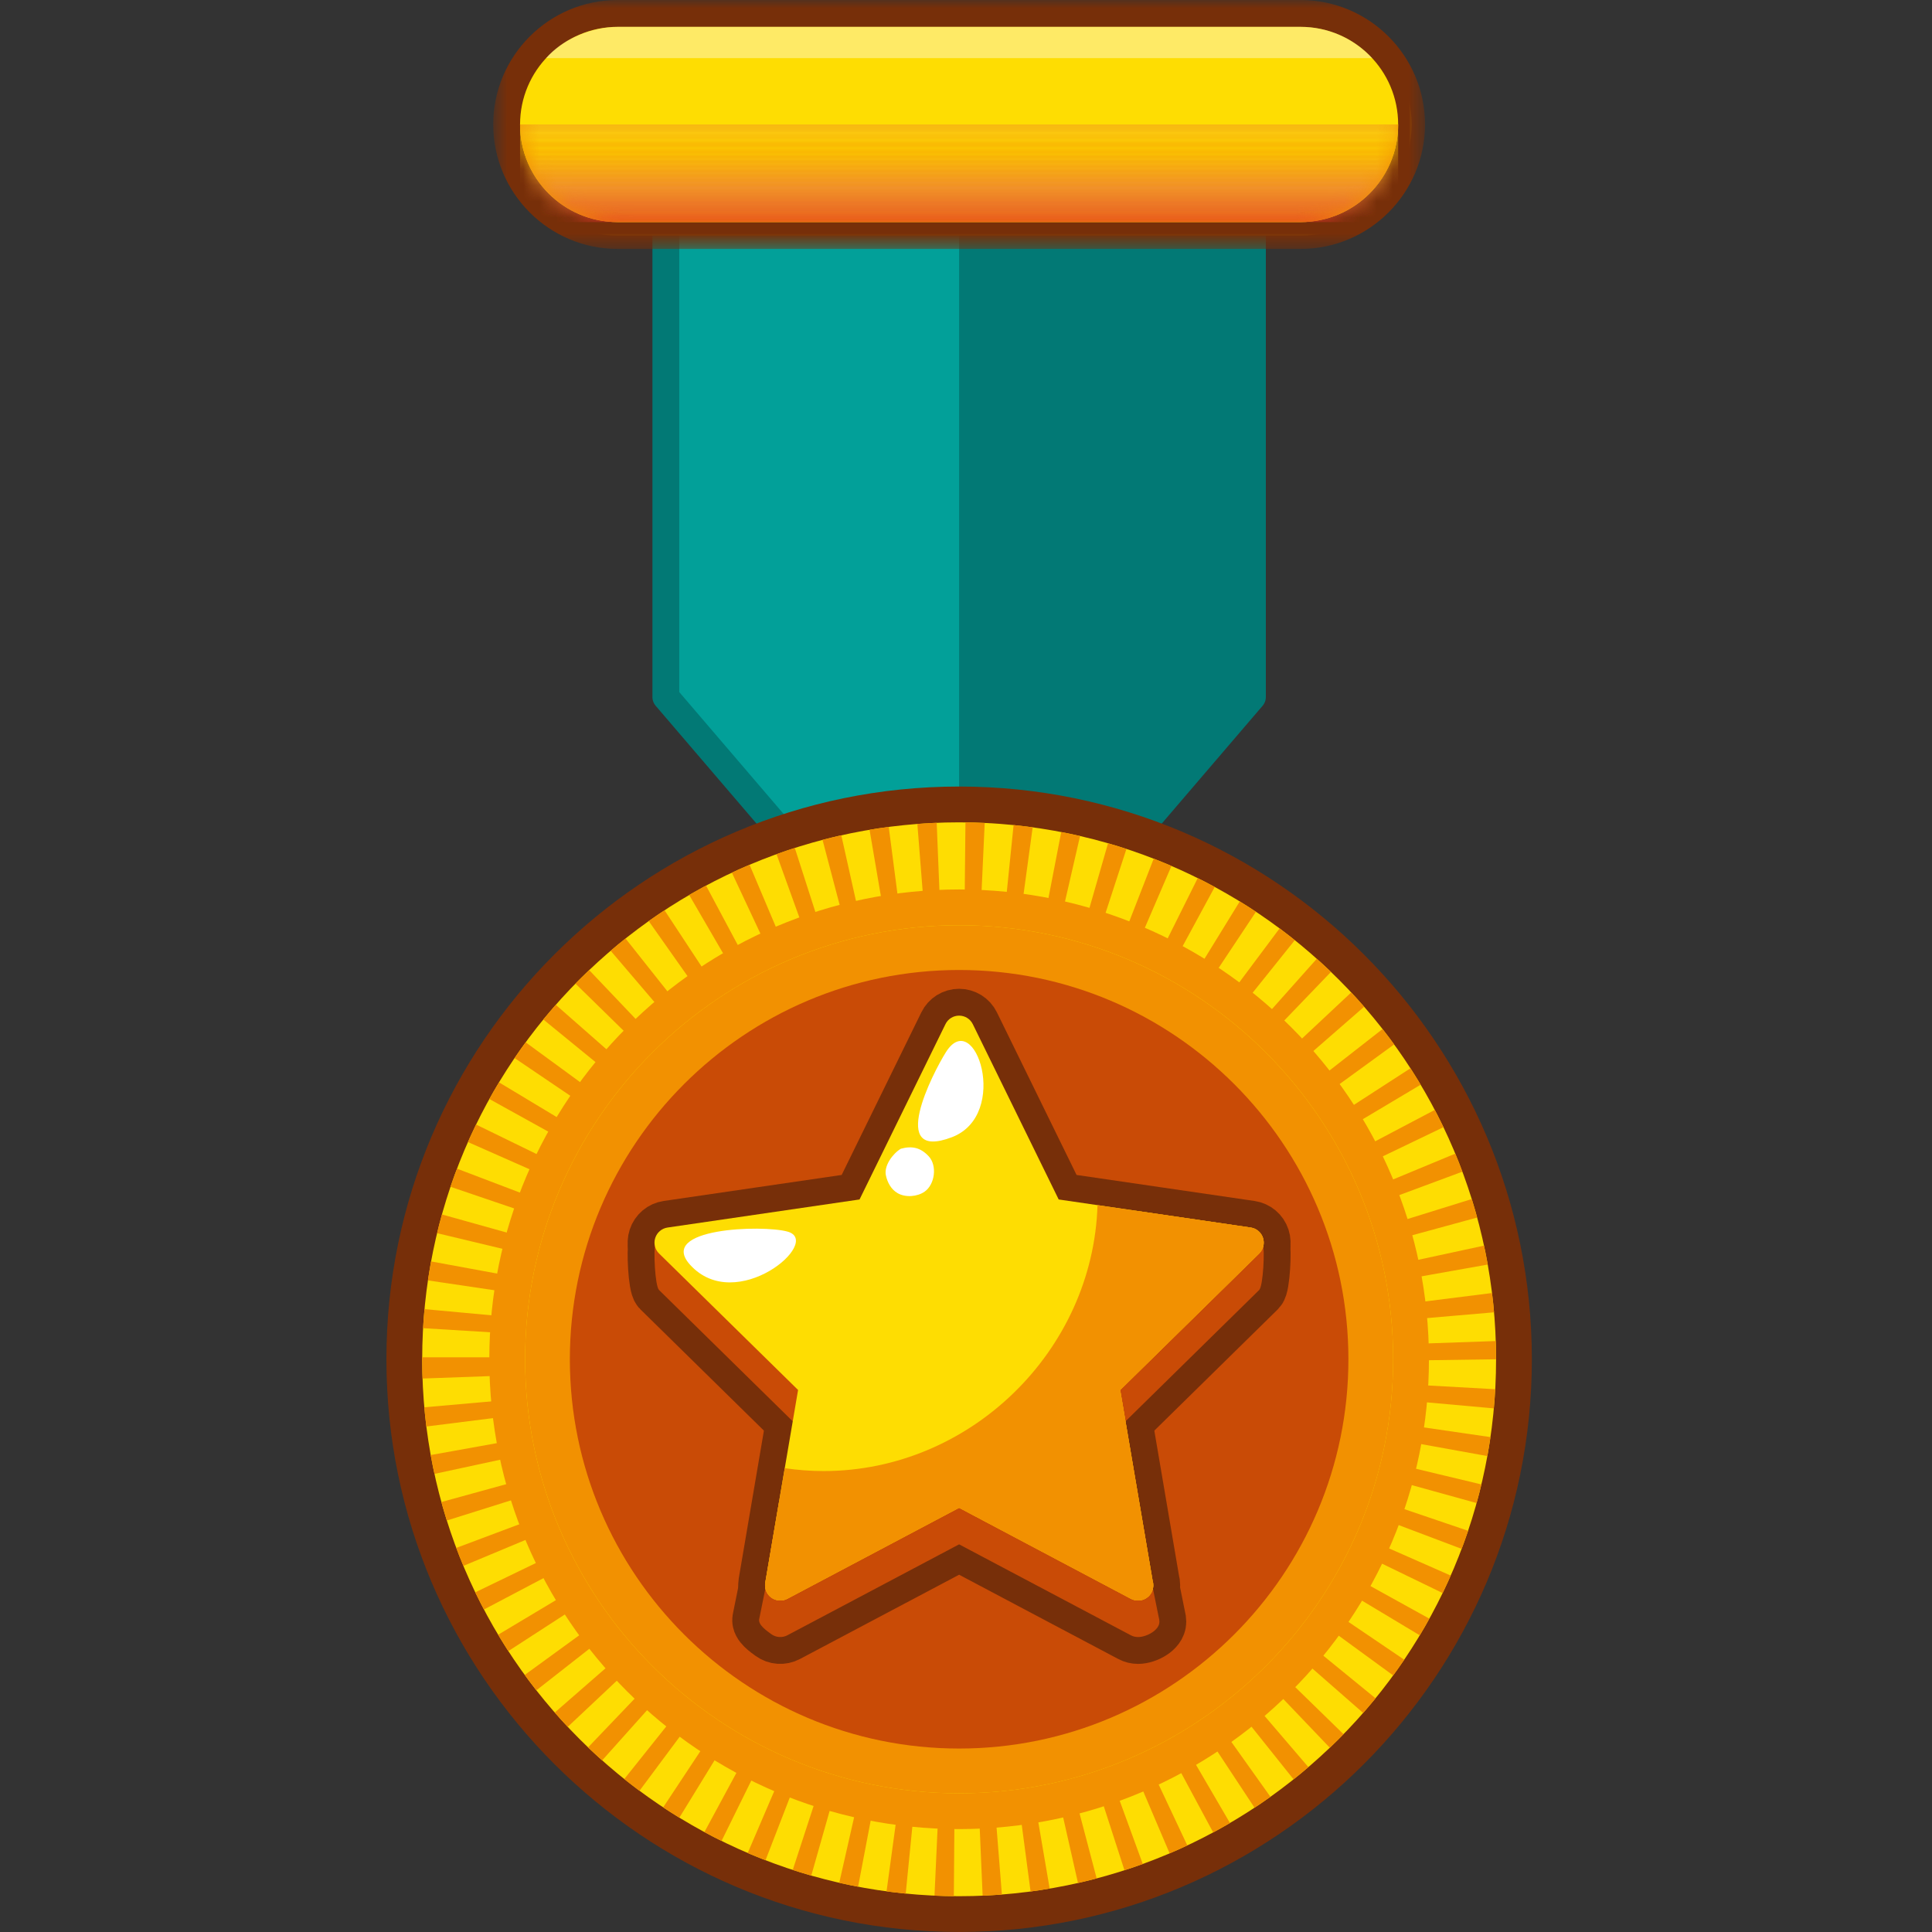 <?xml version="1.0" encoding="UTF-8"?>
<svg width="120px" height="120px" viewBox="0 0 120 120" version="1.1" xmlns="http://www.w3.org/2000/svg" xmlns:xlink="http://www.w3.org/1999/xlink">
    <rect x="0" y="0" width="120" height="120" fill="#333333" stroke="none"/>
    <!-- Generator: Sketch 51.1 (57501) - http://www.bohemiancoding.com/sketch -->
    <title>Star medal1</title>
    <desc>Created with Sketch.</desc>
    <defs>
        <polygon id="path-1" points="0.635 0 58.51 0 58.51 15.462 0.635 15.462"></polygon>
        <path d="M54.842,0.73 C54.842,4.081 52.128,6.794 48.78,6.794 L6.366,6.794 C3.018,6.794 0.302,4.081 0.302,0.73 L54.842,0.73 Z" id="path-3"></path>
        <path d="M54.842,0.73 C54.842,4.081 52.128,6.794 48.78,6.794 L6.366,6.794 C3.018,6.794 0.302,4.081 0.302,0.73 L54.842,0.73 Z" id="path-5"></path>
    </defs>
    <g id="Star-medal1" stroke="none" stroke-width="1" fill="none" fill-rule="evenodd">
        <g id="Page-1" transform="translate(24, 0)">
            <polygon id="Fill-1" fill="#02A099" points="35.572 64.571 53.79 43.294 53.79 12.616 17.357 12.616 17.357 43.294"></polygon>
            <polyline id="Stroke-2" stroke="#027975" stroke-width="1.667" stroke-linecap="round" stroke-linejoin="round" points="35.572 64.571 53.79 43.294 53.79 12.616 17.357 12.616 17.357 43.294 35.572 64.571"></polyline>
            <g id="Group-244">
                <polyline id="Fill-3" fill="#027975" points="35.572 64.571 53.79 43.294 53.79 12.616 35.572 12.616"></polyline>
                <path d="M14.366,14.628 C10.562,14.628 7.469,11.533 7.469,7.731 C7.469,3.928 10.562,0.834 14.366,0.834 L56.78,0.834 C60.583,0.834 63.677,3.928 63.677,7.731 C63.677,11.533 60.583,14.628 56.78,14.628 L14.366,14.628 Z" id="Fill-5" fill="#FEDD02"></path>
                <g id="Group-9" transform="translate(6, 0)">
                    <mask id="mask-2" fill="white">
                        <use xlink:href="#path-1"></use>
                    </mask>
                    <g id="Clip-8"></g>
                    <path d="M50.78,-0 L8.366,-0 C4.103,-0 0.635,3.468 0.635,7.73 C0.635,11.993 4.103,15.462 8.366,15.462 L50.78,15.462 C55.043,15.462 58.51,11.993 58.51,7.73 C58.51,3.468 55.043,-0 50.78,-0 M50.78,1.668 C54.129,1.668 56.842,4.383 56.842,7.73 C56.842,11.081 54.129,13.794 50.78,13.794 L8.366,13.794 C5.018,13.794 2.302,11.081 2.302,7.73 C2.302,4.383 5.018,1.668 8.366,1.668 L50.78,1.668" id="Fill-7" fill="#772F09" mask="url(#mask-2)"></path>
                </g>
                <path d="M61.224,3.609 C60.118,2.416 58.536,1.668 56.78,1.668 L14.366,1.668 C12.775,1.668 10.948,2.408 9.919,3.609 L61.224,3.609 Z" id="Fill-10" fill="#FFFFFF" opacity="0.397"></path>
                <path d="M62.842,7.73 C62.842,11.081 60.128,13.793 56.78,13.793 L14.365,13.793 C11.018,13.793 8.302,11.081 8.302,7.73" id="Fill-12" fill="#F29101"></path>
                <g id="Group-208" transform="translate(8, 7)">
                    <g id="Group-16">
                        <mask id="mask-4" fill="white">
                            <use xlink:href="#path-3"></use>
                        </mask>
                        <g id="Clip-15"></g>
                        <path d="M54.842,0.73 L0.302,0.73 L54.842,0.73 Z" id="Fill-14" fill="#FEEE27" mask="url(#mask-4)"></path>
                    </g>
                    <mask id="mask-6" fill="white">
                        <use xlink:href="#path-5"></use>
                    </mask>
                    <g id="Clip-18"></g>
                    <polygon id="Fill-17" fill="#FEEE27" mask="url(#mask-6)" points="0.302 0.774 54.842 0.774 54.842 0.73 0.302 0.73"></polygon>
                    <polygon id="Fill-19" fill="#FEEC25" mask="url(#mask-6)" points="0.302 0.817 54.842 0.817 54.842 0.774 0.302 0.774"></polygon>
                    <polygon id="Fill-20" fill="#FEEA23" mask="url(#mask-6)" points="0.302 0.861 54.842 0.861 54.842 0.817 0.302 0.817"></polygon>
                    <polygon id="Fill-21" fill="#FEE821" mask="url(#mask-6)" points="0.302 0.905 54.842 0.905 54.842 0.861 0.302 0.861"></polygon>
                    <polygon id="Fill-22" fill="#FEE61F" mask="url(#mask-6)" points="0.302 0.948 54.842 0.948 54.842 0.905 0.302 0.905"></polygon>
                    <polygon id="Fill-23" fill="#FDE41D" mask="url(#mask-6)" points="0.302 0.992 54.842 0.992 54.842 0.948 0.302 0.948"></polygon>
                    <polygon id="Fill-24" fill="#FDE21C" mask="url(#mask-6)" points="0.302 1.036 54.842 1.036 54.842 0.992 0.302 0.992"></polygon>
                    <polygon id="Fill-25" fill="#FDE01A" mask="url(#mask-6)" points="0.302 1.08 54.842 1.08 54.842 1.036 0.302 1.036"></polygon>
                    <polygon id="Fill-26" fill="#FDDF18" mask="url(#mask-6)" points="0.302 1.123 54.842 1.123 54.842 1.08 0.302 1.08"></polygon>
                    <polygon id="Fill-27" fill="#FDDD17" mask="url(#mask-6)" points="0.302 1.167 54.842 1.167 54.842 1.123 0.302 1.123"></polygon>
                    <polygon id="Fill-28" fill="#FDDB15" mask="url(#mask-6)" points="0.302 1.211 54.842 1.211 54.842 1.167 0.302 1.167"></polygon>
                    <polygon id="Fill-29" fill="#FDDA14" mask="url(#mask-6)" points="0.302 1.254 54.842 1.254 54.842 1.211 0.302 1.211"></polygon>
                    <polygon id="Fill-30" fill="#FDD913" mask="url(#mask-6)" points="0.302 1.298 54.842 1.298 54.842 1.254 0.302 1.254"></polygon>
                    <polygon id="Fill-31" fill="#FDD711" mask="url(#mask-6)" points="0.302 1.342 54.842 1.342 54.842 1.298 0.302 1.298"></polygon>
                    <polygon id="Fill-32" fill="#FDD610" mask="url(#mask-6)" points="0.302 1.386 54.842 1.386 54.842 1.342 0.302 1.342"></polygon>
                    <polygon id="Fill-33" fill="#FDD50F" mask="url(#mask-6)" points="0.302 1.429 54.842 1.429 54.842 1.386 0.302 1.386"></polygon>
                    <polygon id="Fill-34" fill="#FDD30E" mask="url(#mask-6)" points="0.302 1.473 54.842 1.473 54.842 1.429 0.302 1.429"></polygon>
                    <polygon id="Fill-35" fill="#FDD20D" mask="url(#mask-6)" points="0.302 1.516 54.842 1.516 54.842 1.472 0.302 1.472"></polygon>
                    <polygon id="Fill-36" fill="#FDD10C" mask="url(#mask-6)" points="0.302 1.56 54.842 1.56 54.842 1.516 0.302 1.516"></polygon>
                    <polygon id="Fill-37" fill="#FCD00B" mask="url(#mask-6)" points="0.302 1.603 54.842 1.603 54.842 1.56 0.302 1.56"></polygon>
                    <polygon id="Fill-38" fill="#FCCF0A" mask="url(#mask-6)" points="0.302 1.647 54.842 1.647 54.842 1.603 0.302 1.603"></polygon>
                    <polygon id="Fill-39" fill="#FCCE09" mask="url(#mask-6)" points="0.302 1.691 54.842 1.691 54.842 1.647 0.302 1.647"></polygon>
                    <polygon id="Fill-40" fill="#FCCD08" mask="url(#mask-6)" points="0.302 1.734 54.842 1.734 54.842 1.691 0.302 1.691"></polygon>
                    <polygon id="Fill-41" fill="#FCCC07" mask="url(#mask-6)" points="0.302 1.778 54.842 1.778 54.842 1.734 0.302 1.734"></polygon>
                    <polygon id="Fill-42" fill="#FCCC06" mask="url(#mask-6)" points="0.302 1.822 54.842 1.822 54.842 1.778 0.302 1.778"></polygon>
                    <polygon id="Fill-43" fill="#FCCB06" mask="url(#mask-6)" points="0.302 1.866 54.842 1.866 54.842 1.822 0.302 1.822"></polygon>
                    <polygon id="Fill-44" fill="#FCCA05" mask="url(#mask-6)" points="0.302 1.909 54.842 1.909 54.842 1.866 0.302 1.866"></polygon>
                    <polygon id="Fill-45" fill="#FCCA05" mask="url(#mask-6)" points="0.302 1.953 54.842 1.953 54.842 1.909 0.302 1.909"></polygon>
                    <polygon id="Fill-46" fill="#FCC904" mask="url(#mask-6)" points="0.302 1.997 54.842 1.997 54.842 1.953 0.302 1.953"></polygon>
                    <polygon id="Fill-47" fill="#FCC904" mask="url(#mask-6)" points="0.302 2.041 54.842 2.041 54.842 1.997 0.302 1.997"></polygon>
                    <polygon id="Fill-48" fill="#FCC803" mask="url(#mask-6)" points="0.302 2.084 54.842 2.084 54.842 2.041 0.302 2.041"></polygon>
                    <polygon id="Fill-49" fill="#FCC803" mask="url(#mask-6)" points="0.302 2.128 54.842 2.128 54.842 2.084 0.302 2.084"></polygon>
                    <polygon id="Fill-50" fill="#FCC803" mask="url(#mask-6)" points="0.302 2.172 54.842 2.172 54.842 2.128 0.302 2.128"></polygon>
                    <polygon id="Fill-51" fill="#FCC803" mask="url(#mask-6)" points="0.302 2.215 54.842 2.215 54.842 2.172 0.302 2.172"></polygon>
                    <polygon id="Fill-52" fill="#FCC702" mask="url(#mask-6)" points="0.302 2.259 54.842 2.259 54.842 2.215 0.302 2.215"></polygon>
                    <polygon id="Fill-53" fill="#FCC702" mask="url(#mask-6)" points="0.302 2.303 54.842 2.303 54.842 2.259 0.302 2.259"></polygon>
                    <polygon id="Fill-54" fill="#FCC702" mask="url(#mask-6)" points="0.302 2.347 54.842 2.347 54.842 2.303 0.302 2.303"></polygon>
                    <polygon id="Fill-55" fill="#FCC702" mask="url(#mask-6)" points="0.302 2.389 54.842 2.389 54.842 2.346 0.302 2.346"></polygon>
                    <polygon id="Fill-56" fill="#FCC702" mask="url(#mask-6)" points="0.302 2.433 54.842 2.433 54.842 2.389 0.302 2.389"></polygon>
                    <polygon id="Fill-57" fill="#FCC702" mask="url(#mask-6)" points="0.302 2.474 54.842 2.474 54.842 2.433 0.302 2.433"></polygon>
                    <polygon id="Fill-58" fill="#FCC603" mask="url(#mask-6)" points="0.302 2.516 54.842 2.516 54.842 2.474 0.302 2.474"></polygon>
                    <polygon id="Fill-59" fill="#FCC504" mask="url(#mask-6)" points="0.302 2.557 54.842 2.557 54.842 2.516 0.302 2.516"></polygon>
                    <polygon id="Fill-60" fill="#FBC405" mask="url(#mask-6)" points="0.302 2.598 54.842 2.598 54.842 2.557 0.302 2.557"></polygon>
                    <polygon id="Fill-61" fill="#FBC306" mask="url(#mask-6)" points="0.302 2.639 54.842 2.639 54.842 2.598 0.302 2.598"></polygon>
                    <polygon id="Fill-62" fill="#FBC206" mask="url(#mask-6)" points="0.302 2.681 54.842 2.681 54.842 2.64 0.302 2.64"></polygon>
                    <polygon id="Fill-63" fill="#FBC107" mask="url(#mask-6)" points="0.302 2.723 54.842 2.723 54.842 2.681 0.302 2.681"></polygon>
                    <polygon id="Fill-64" fill="#FBC008" mask="url(#mask-6)" points="0.302 2.764 54.842 2.764 54.842 2.723 0.302 2.723"></polygon>
                    <polygon id="Fill-65" fill="#FABF09" mask="url(#mask-6)" points="0.302 2.805 54.842 2.805 54.842 2.764 0.302 2.764"></polygon>
                    <polygon id="Fill-66" fill="#FABE0A" mask="url(#mask-6)" points="0.302 2.846 54.842 2.846 54.842 2.805 0.302 2.805"></polygon>
                    <polygon id="Fill-67" fill="#FABD0B" mask="url(#mask-6)" points="0.302 2.888 54.842 2.888 54.842 2.846 0.302 2.846"></polygon>
                    <polygon id="Fill-68" fill="#FABC0C" mask="url(#mask-6)" points="0.302 2.929 54.842 2.929 54.842 2.888 0.302 2.888"></polygon>
                    <polygon id="Fill-69" fill="#F9BB0D" mask="url(#mask-6)" points="0.302 2.97 54.842 2.97 54.842 2.929 0.302 2.929"></polygon>
                    <polygon id="Fill-70" fill="#F9BA0E" mask="url(#mask-6)" points="0.302 3.011 54.842 3.011 54.842 2.97 0.302 2.97"></polygon>
                    <polygon id="Fill-71" fill="#F9B90F" mask="url(#mask-6)" points="0.302 3.052 54.842 3.052 54.842 3.011 0.302 3.011"></polygon>
                    <polygon id="Fill-72" fill="#F9B80F" mask="url(#mask-6)" points="0.302 3.094 54.842 3.094 54.842 3.052 0.302 3.052"></polygon>
                    <polygon id="Fill-73" fill="#F9B710" mask="url(#mask-6)" points="0.302 3.135 54.842 3.135 54.842 3.094 0.302 3.094"></polygon>
                    <polygon id="Fill-74" fill="#F8B611" mask="url(#mask-6)" points="0.302 3.176 54.842 3.176 54.842 3.135 0.302 3.135"></polygon>
                    <polygon id="Fill-75" fill="#F8B512" mask="url(#mask-6)" points="0.302 3.217 54.842 3.217 54.842 3.176 0.302 3.176"></polygon>
                    <polygon id="Fill-76" fill="#F8B413" mask="url(#mask-6)" points="0.302 3.259 54.842 3.259 54.842 3.217 0.302 3.217"></polygon>
                    <polygon id="Fill-77" fill="#F8B314" mask="url(#mask-6)" points="0.302 3.3 54.842 3.3 54.842 3.259 0.302 3.259"></polygon>
                    <polygon id="Fill-78" fill="#F8B215" mask="url(#mask-6)" points="0.302 3.341 54.842 3.341 54.842 3.3 0.302 3.3"></polygon>
                    <polygon id="Fill-79" fill="#F7B116" mask="url(#mask-6)" points="0.302 3.382 54.842 3.382 54.842 3.341 0.302 3.341"></polygon>
                    <polygon id="Fill-80" fill="#F7B017" mask="url(#mask-6)" points="0.302 3.424 54.842 3.424 54.842 3.382 0.302 3.382"></polygon>
                    <polygon id="Fill-81" fill="#F7AF17" mask="url(#mask-6)" points="0.302 3.465 54.842 3.465 54.842 3.424 0.302 3.424"></polygon>
                    <polygon id="Fill-82" fill="#F7AE18" mask="url(#mask-6)" points="0.302 3.506 54.842 3.506 54.842 3.465 0.302 3.465"></polygon>
                    <polygon id="Fill-83" fill="#F6AD19" mask="url(#mask-6)" points="0.302 3.547 54.842 3.547 54.842 3.506 0.302 3.506"></polygon>
                    <polygon id="Fill-84" fill="#F6AC1A" mask="url(#mask-6)" points="0.302 3.588 54.842 3.588 54.842 3.547 0.302 3.547"></polygon>
                    <polygon id="Fill-85" fill="#F6AB1B" mask="url(#mask-6)" points="0.302 3.63 54.842 3.63 54.842 3.588 0.302 3.588"></polygon>
                    <polygon id="Fill-86" fill="#F6A91C" mask="url(#mask-6)" points="0.302 3.671 54.842 3.671 54.842 3.63 0.302 3.63"></polygon>
                    <polygon id="Fill-87" fill="#F6A81D" mask="url(#mask-6)" points="0.302 3.712 54.842 3.712 54.842 3.671 0.302 3.671"></polygon>
                    <polygon id="Fill-88" fill="#F5A71E" mask="url(#mask-6)" points="0.302 3.753 54.842 3.753 54.842 3.712 0.302 3.712"></polygon>
                    <polygon id="Fill-89" fill="#F5A61F" mask="url(#mask-6)" points="0.302 3.795 54.842 3.795 54.842 3.753 0.302 3.753"></polygon>
                    <polygon id="Fill-90" fill="#F5A51F" mask="url(#mask-6)" points="0.302 3.836 54.842 3.836 54.842 3.795 0.302 3.795"></polygon>
                    <polygon id="Fill-91" fill="#F5A420" mask="url(#mask-6)" points="0.302 3.877 54.842 3.877 54.842 3.836 0.302 3.836"></polygon>
                    <polygon id="Fill-92" fill="#F5A321" mask="url(#mask-6)" points="0.302 3.918 54.842 3.918 54.842 3.877 0.302 3.877"></polygon>
                    <polygon id="Fill-93" fill="#F4A222" mask="url(#mask-6)" points="0.302 3.96 54.842 3.96 54.842 3.918 0.302 3.918"></polygon>
                    <polygon id="Fill-94" fill="#F4A123" mask="url(#mask-6)" points="0.302 4.001 54.842 4.001 54.842 3.96 0.302 3.96"></polygon>
                    <polygon id="Fill-95" fill="#F4A024" mask="url(#mask-6)" points="0.302 4.042 54.842 4.042 54.842 4.001 0.302 4.001"></polygon>
                    <polygon id="Fill-96" fill="#F49F25" mask="url(#mask-6)" points="0.302 4.083 54.842 4.083 54.842 4.042 0.302 4.042"></polygon>
                    <polygon id="Fill-97" fill="#F39E26" mask="url(#mask-6)" points="0.302 4.124 54.842 4.124 54.842 4.083 0.302 4.083"></polygon>
                    <polygon id="Fill-98" fill="#F39D27" mask="url(#mask-6)" points="0.302 4.166 54.842 4.166 54.842 4.124 0.302 4.124"></polygon>
                    <polygon id="Fill-99" fill="#F39C28" mask="url(#mask-6)" points="0.302 4.207 54.842 4.207 54.842 4.166 0.302 4.166"></polygon>
                    <polygon id="Fill-100" fill="#F39B28" mask="url(#mask-6)" points="0.302 4.248 54.842 4.248 54.842 4.207 0.302 4.207"></polygon>
                    <polygon id="Fill-101" fill="#F39A29" mask="url(#mask-6)" points="0.302 4.289 54.842 4.289 54.842 4.248 0.302 4.248"></polygon>
                    <polygon id="Fill-102" fill="#F2992A" mask="url(#mask-6)" points="0.302 4.331 54.842 4.331 54.842 4.289 0.302 4.289"></polygon>
                    <polygon id="Fill-103" fill="#F2982B" mask="url(#mask-6)" points="0.302 4.372 54.842 4.372 54.842 4.331 0.302 4.331"></polygon>
                    <polygon id="Fill-104" fill="#F2972C" mask="url(#mask-6)" points="0.302 4.413 54.842 4.413 54.842 4.372 0.302 4.372"></polygon>
                    <polygon id="Fill-105" fill="#F2962D" mask="url(#mask-6)" points="0.302 4.454 54.842 4.454 54.842 4.413 0.302 4.413"></polygon>
                    <polygon id="Fill-106" fill="#F2952E" mask="url(#mask-6)" points="0.302 4.496 54.842 4.496 54.842 4.454 0.302 4.454"></polygon>
                    <polygon id="Fill-107" fill="#F1942F" mask="url(#mask-6)" points="0.302 4.537 54.842 4.537 54.842 4.496 0.302 4.496"></polygon>
                    <polygon id="Fill-108" fill="#F19330" mask="url(#mask-6)" points="0.302 4.578 54.842 4.578 54.842 4.537 0.302 4.537"></polygon>
                    <polygon id="Fill-109" fill="#F19230" mask="url(#mask-6)" points="0.302 4.619 54.842 4.619 54.842 4.578 0.302 4.578"></polygon>
                    <polygon id="Fill-110" fill="#F19131" mask="url(#mask-6)" points="0.302 4.66 54.842 4.66 54.842 4.619 0.302 4.619"></polygon>
                    <polygon id="Fill-111" fill="#F09032" mask="url(#mask-6)" points="0.302 4.702 54.842 4.702 54.842 4.66 0.302 4.66"></polygon>
                    <polygon id="Fill-112" fill="#F08F33" mask="url(#mask-6)" points="0.302 4.743 54.842 4.743 54.842 4.702 0.302 4.702"></polygon>
                    <polygon id="Fill-113" fill="#F08E34" mask="url(#mask-6)" points="0.302 4.784 54.842 4.784 54.842 4.743 0.302 4.743"></polygon>
                    <polygon id="Fill-114" fill="#F08E34" mask="url(#mask-6)" points="0.302 4.812 54.842 4.812 54.842 4.784 0.302 4.784"></polygon>
                    <polygon id="Fill-115" fill="#F08D34" mask="url(#mask-6)" points="0.302 4.841 54.842 4.841 54.842 4.813 0.302 4.813"></polygon>
                    <polygon id="Fill-116" fill="#F08C34" mask="url(#mask-6)" points="0.302 4.869 54.842 4.869 54.842 4.841 0.302 4.841"></polygon>
                    <polygon id="Fill-117" fill="#EF8B34" mask="url(#mask-6)" points="0.302 4.897 54.842 4.897 54.842 4.869 0.302 4.869"></polygon>
                    <polygon id="Fill-118" fill="#EF8A34" mask="url(#mask-6)" points="0.302 4.926 54.842 4.926 54.842 4.898 0.302 4.898"></polygon>
                    <polygon id="Fill-119" fill="#EF8934" mask="url(#mask-6)" points="0.302 4.954 54.842 4.954 54.842 4.926 0.302 4.926"></polygon>
                    <polygon id="Fill-120" fill="#EF8834" mask="url(#mask-6)" points="0.302 4.982 54.842 4.982 54.842 4.954 0.302 4.954"></polygon>
                    <polygon id="Fill-121" fill="#EF8734" mask="url(#mask-6)" points="0.302 5.011 54.842 5.011 54.842 4.983 0.302 4.983"></polygon>
                    <polygon id="Fill-122" fill="#EE8634" mask="url(#mask-6)" points="0.302 5.039 54.842 5.039 54.842 5.011 0.302 5.011"></polygon>
                    <polygon id="Fill-123" fill="#EE8534" mask="url(#mask-6)" points="0.302 5.067 54.842 5.067 54.842 5.039 0.302 5.039"></polygon>
                    <polygon id="Fill-124" fill="#EE8434" mask="url(#mask-6)" points="0.302 5.096 54.842 5.096 54.842 5.068 0.302 5.068"></polygon>
                    <polygon id="Fill-125" fill="#EE8334" mask="url(#mask-6)" points="0.302 5.124 54.842 5.124 54.842 5.096 0.302 5.096"></polygon>
                    <polygon id="Fill-126" fill="#EE8233" mask="url(#mask-6)" points="0.302 5.151 54.842 5.151 54.842 5.124 0.302 5.124"></polygon>
                    <polygon id="Fill-127" fill="#ED8133" mask="url(#mask-6)" points="0.302 5.18 54.842 5.18 54.842 5.152 0.302 5.152"></polygon>
                    <polygon id="Fill-128" fill="#ED8033" mask="url(#mask-6)" points="0.302 5.208 54.842 5.208 54.842 5.18 0.302 5.18"></polygon>
                    <polygon id="Fill-129" fill="#ED7F33" mask="url(#mask-6)" points="0.302 5.236 54.842 5.236 54.842 5.208 0.302 5.208"></polygon>
                    <polygon id="Fill-130" fill="#ED7E33" mask="url(#mask-6)" points="0.302 5.264 54.842 5.264 54.842 5.236 0.302 5.236"></polygon>
                    <polygon id="Fill-131" fill="#ED7D33" mask="url(#mask-6)" points="0.302 5.293 54.842 5.293 54.842 5.265 0.302 5.265"></polygon>
                    <polygon id="Fill-132" fill="#EC7C33" mask="url(#mask-6)" points="0.302 5.321 54.842 5.321 54.842 5.293 0.302 5.293"></polygon>
                    <polygon id="Fill-133" fill="#EC7B33" mask="url(#mask-6)" points="0.302 5.349 54.842 5.349 54.842 5.321 0.302 5.321"></polygon>
                    <polygon id="Fill-134" fill="#EC7A33" mask="url(#mask-6)" points="0.302 5.378 54.842 5.378 54.842 5.35 0.302 5.35"></polygon>
                    <polygon id="Fill-135" fill="#EC7933" mask="url(#mask-6)" points="0.302 5.406 54.842 5.406 54.842 5.378 0.302 5.378"></polygon>
                    <polygon id="Fill-136" fill="#EC7833" mask="url(#mask-6)" points="0.302 5.434 54.842 5.434 54.842 5.406 0.302 5.406"></polygon>
                    <polygon id="Fill-137" fill="#EC7733" mask="url(#mask-6)" points="0.302 5.463 54.842 5.463 54.842 5.435 0.302 5.435"></polygon>
                    <polygon id="Fill-138" fill="#EB7533" mask="url(#mask-6)" points="0.302 5.491 54.842 5.491 54.842 5.463 0.302 5.463"></polygon>
                    <polygon id="Fill-139" fill="#EB7433" mask="url(#mask-6)" points="0.302 5.519 54.842 5.519 54.842 5.491 0.302 5.491"></polygon>
                    <polygon id="Fill-140" fill="#EB7333" mask="url(#mask-6)" points="0.302 5.548 54.842 5.548 54.842 5.52 0.302 5.52"></polygon>
                    <polygon id="Fill-141" fill="#EB7233" mask="url(#mask-6)" points="0.302 5.576 54.842 5.576 54.842 5.548 0.302 5.548"></polygon>
                    <polygon id="Fill-142" fill="#EB7133" mask="url(#mask-6)" points="0.302 5.604 54.842 5.604 54.842 5.576 0.302 5.576"></polygon>
                    <polygon id="Fill-143" fill="#EA7033" mask="url(#mask-6)" points="0.302 5.633 54.842 5.633 54.842 5.605 0.302 5.605"></polygon>
                    <polygon id="Fill-144" fill="#EA6F33" mask="url(#mask-6)" points="0.302 5.661 54.842 5.661 54.842 5.633 0.302 5.633"></polygon>
                    <polygon id="Fill-145" fill="#EA6E33" mask="url(#mask-6)" points="0.302 5.688 54.842 5.688 54.842 5.661 0.302 5.661"></polygon>
                    <polygon id="Fill-146" fill="#EA6D33" mask="url(#mask-6)" points="0.302 5.717 54.842 5.717 54.842 5.689 0.302 5.689"></polygon>
                    <polygon id="Fill-147" fill="#EA6C33" mask="url(#mask-6)" points="0.302 5.745 54.842 5.745 54.842 5.717 0.302 5.717"></polygon>
                    <polygon id="Fill-148" fill="#E96B33" mask="url(#mask-6)" points="0.302 5.773 54.842 5.773 54.842 5.745 0.302 5.745"></polygon>
                    <polygon id="Fill-149" fill="#E96A32" mask="url(#mask-6)" points="0.302 5.802 54.842 5.802 54.842 5.774 0.302 5.774"></polygon>
                    <polygon id="Fill-150" fill="#E96932" mask="url(#mask-6)" points="0.302 5.83 54.842 5.83 54.842 5.802 0.302 5.802"></polygon>
                    <polygon id="Fill-151" fill="#E96832" mask="url(#mask-6)" points="0.302 5.858 54.842 5.858 54.842 5.83 0.302 5.83"></polygon>
                    <polygon id="Fill-152" fill="#E96732" mask="url(#mask-6)" points="0.302 5.887 54.842 5.887 54.842 5.859 0.302 5.859"></polygon>
                    <polygon id="Fill-153" fill="#E86632" mask="url(#mask-6)" points="0.302 5.915 54.842 5.915 54.842 5.887 0.302 5.887"></polygon>
                    <polygon id="Fill-154" fill="#E86532" mask="url(#mask-6)" points="0.302 5.943 54.842 5.943 54.842 5.915 0.302 5.915"></polygon>
                    <polygon id="Fill-155" fill="#E86432" mask="url(#mask-6)" points="0.302 5.972 54.842 5.972 54.842 5.944 0.302 5.944"></polygon>
                    <polygon id="Fill-156" fill="#E86332" mask="url(#mask-6)" points="0.302 6 54.842 6 54.842 5.972 0.302 5.972"></polygon>
                    <polygon id="Fill-157" fill="#E86232" mask="url(#mask-6)" points="0.302 6.028 54.842 6.028 54.842 6 0.302 6"></polygon>
                    <polygon id="Fill-158" fill="#E76132" mask="url(#mask-6)" points="0.302 6.056 54.842 6.056 54.842 6.028 0.302 6.028"></polygon>
                    <polygon id="Fill-159" fill="#E76032" mask="url(#mask-6)" points="0.302 6.085 54.842 6.085 54.842 6.057 0.302 6.057"></polygon>
                    <polygon id="Fill-160" fill="#E75F32" mask="url(#mask-6)" points="0.302 6.113 54.842 6.113 54.842 6.085 0.302 6.085"></polygon>
                    <polygon id="Fill-161" fill="#E75F32" mask="url(#mask-6)" points="0.302 6.128 54.842 6.128 54.842 6.113 0.302 6.113"></polygon>
                    <polygon id="Fill-162" fill="#E75E32" mask="url(#mask-6)" points="0.302 6.142 54.842 6.142 54.842 6.127 0.302 6.127"></polygon>
                    <polygon id="Fill-163" fill="#E75D32" mask="url(#mask-6)" points="0.302 6.157 54.842 6.157 54.842 6.142 0.302 6.142"></polygon>
                    <polygon id="Fill-164" fill="#E75C32" mask="url(#mask-6)" points="0.302 6.172 54.842 6.172 54.842 6.157 0.302 6.157"></polygon>
                    <polygon id="Fill-165" fill="#E75B32" mask="url(#mask-6)" points="0.302 6.187 54.842 6.187 54.842 6.171 0.302 6.171"></polygon>
                    <polygon id="Fill-166" fill="#E65A31" mask="url(#mask-6)" points="0.302 6.202 54.842 6.202 54.842 6.187 0.302 6.187"></polygon>
                    <polygon id="Fill-167" fill="#E65931" mask="url(#mask-6)" points="0.302 6.217 54.842 6.217 54.842 6.202 0.302 6.202"></polygon>
                    <polygon id="Fill-168" fill="#E65831" mask="url(#mask-6)" points="0.302 6.231 54.842 6.231 54.842 6.216 0.302 6.216"></polygon>
                    <polygon id="Fill-169" fill="#E65731" mask="url(#mask-6)" points="0.302 6.246 54.842 6.246 54.842 6.231 0.302 6.231"></polygon>
                    <polygon id="Fill-170" fill="#E65631" mask="url(#mask-6)" points="0.302 6.261 54.842 6.261 54.842 6.246 0.302 6.246"></polygon>
                    <polygon id="Fill-171" fill="#E65531" mask="url(#mask-6)" points="0.302 6.276 54.842 6.276 54.842 6.26 0.302 6.26"></polygon>
                    <polygon id="Fill-172" fill="#E65431" mask="url(#mask-6)" points="0.302 6.291 54.842 6.291 54.842 6.276 0.302 6.276"></polygon>
                    <polygon id="Fill-173" fill="#E65331" mask="url(#mask-6)" points="0.302 6.306 54.842 6.306 54.842 6.291 0.302 6.291"></polygon>
                    <polygon id="Fill-174" fill="#E65231" mask="url(#mask-6)" points="0.302 6.32 54.842 6.32 54.842 6.305 0.302 6.305"></polygon>
                    <polygon id="Fill-175" fill="#E55130" mask="url(#mask-6)" points="0.302 6.335 54.842 6.335 54.842 6.32 0.302 6.32"></polygon>
                    <polygon id="Fill-176" fill="#E55030" mask="url(#mask-6)" points="0.302 6.349 54.842 6.349 54.842 6.334 0.302 6.334"></polygon>
                    <polygon id="Fill-177" fill="#E54F30" mask="url(#mask-6)" points="0.302 6.365 54.842 6.365 54.842 6.349 0.302 6.349"></polygon>
                    <polygon id="Fill-178" fill="#E54E30" mask="url(#mask-6)" points="0.302 6.38 54.842 6.38 54.842 6.365 0.302 6.365"></polygon>
                    <polygon id="Fill-179" fill="#E54D30" mask="url(#mask-6)" points="0.302 6.394 54.842 6.394 54.842 6.379 0.302 6.379"></polygon>
                    <polygon id="Fill-180" fill="#E54C30" mask="url(#mask-6)" points="0.302 6.409 54.842 6.409 54.842 6.394 0.302 6.394"></polygon>
                    <polygon id="Fill-181" fill="#E54B30" mask="url(#mask-6)" points="0.302 6.424 54.842 6.424 54.842 6.409 0.302 6.409"></polygon>
                    <polygon id="Fill-182" fill="#E54A30" mask="url(#mask-6)" points="0.302 6.438 54.842 6.438 54.842 6.423 0.302 6.423"></polygon>
                    <polygon id="Fill-183" fill="#E54930" mask="url(#mask-6)" points="0.302 6.454 54.842 6.454 54.842 6.438 0.302 6.438"></polygon>
                    <polygon id="Fill-184" fill="#E4472F" mask="url(#mask-6)" points="0.302 6.469 54.842 6.469 54.842 6.454 0.302 6.454"></polygon>
                    <polygon id="Fill-185" fill="#E4462F" mask="url(#mask-6)" points="0.302 6.483 54.842 6.483 54.842 6.468 0.302 6.468"></polygon>
                    <polygon id="Fill-186" fill="#E4452F" mask="url(#mask-6)" points="0.302 6.498 54.842 6.498 54.842 6.483 0.302 6.483"></polygon>
                    <polygon id="Fill-187" fill="#E4442F" mask="url(#mask-6)" points="0.302 6.513 54.842 6.513 54.842 6.498 0.302 6.498"></polygon>
                    <polygon id="Fill-188" fill="#E4432F" mask="url(#mask-6)" points="0.302 6.527 54.842 6.527 54.842 6.512 0.302 6.512"></polygon>
                    <polygon id="Fill-189" fill="#E4422F" mask="url(#mask-6)" points="0.302 6.543 54.842 6.543 54.842 6.527 0.302 6.527"></polygon>
                    <polygon id="Fill-190" fill="#E4412F" mask="url(#mask-6)" points="0.302 6.557 54.842 6.557 54.842 6.542 0.302 6.542"></polygon>
                    <polygon id="Fill-191" fill="#E4402F" mask="url(#mask-6)" points="0.302 6.572 54.842 6.572 54.842 6.557 0.302 6.557"></polygon>
                    <polygon id="Fill-192" fill="#E43F2F" mask="url(#mask-6)" points="0.302 6.587 54.842 6.587 54.842 6.572 0.302 6.572"></polygon>
                    <polygon id="Fill-193" fill="#E33E2E" mask="url(#mask-6)" points="0.302 6.601 54.842 6.601 54.842 6.586 0.302 6.586"></polygon>
                    <polygon id="Fill-194" fill="#E33D2E" mask="url(#mask-6)" points="0.302 6.616 54.842 6.616 54.842 6.601 0.302 6.601"></polygon>
                    <polygon id="Fill-195" fill="#E33C2E" mask="url(#mask-6)" points="0.302 6.632 54.842 6.632 54.842 6.616 0.302 6.616"></polygon>
                    <polygon id="Fill-196" fill="#E33B2E" mask="url(#mask-6)" points="0.302 6.646 54.842 6.646 54.842 6.631 0.302 6.631"></polygon>
                    <polygon id="Fill-197" fill="#E33A2E" mask="url(#mask-6)" points="0.302 6.661 54.842 6.661 54.842 6.646 0.302 6.646"></polygon>
                    <polygon id="Fill-198" fill="#E3392E" mask="url(#mask-6)" points="0.302 6.676 54.842 6.676 54.842 6.661 0.302 6.661"></polygon>
                    <polygon id="Fill-199" fill="#E3382E" mask="url(#mask-6)" points="0.302 6.69 54.842 6.69 54.842 6.675 0.302 6.675"></polygon>
                    <polygon id="Fill-200" fill="#E3372E" mask="url(#mask-6)" points="0.302 6.705 54.842 6.705 54.842 6.69 0.302 6.69"></polygon>
                    <polygon id="Fill-201" fill="#E3362E" mask="url(#mask-6)" points="0.302 6.721 54.842 6.721 54.842 6.705 0.302 6.705"></polygon>
                    <polygon id="Fill-202" fill="#E2352D" mask="url(#mask-6)" points="0.302 6.735 54.842 6.735 54.842 6.72 0.302 6.72"></polygon>
                    <polygon id="Fill-203" fill="#E2342D" mask="url(#mask-6)" points="0.302 6.75 54.842 6.75 54.842 6.735 0.302 6.735"></polygon>
                    <polygon id="Fill-204" fill="#E2332D" mask="url(#mask-6)" points="0.302 6.764 54.842 6.764 54.842 6.749 0.302 6.749"></polygon>
                    <polygon id="Fill-205" fill="#E2322D" mask="url(#mask-6)" points="0.302 6.779 54.842 6.779 54.842 6.764 0.302 6.764"></polygon>
                    <polygon id="Fill-206" fill="#E2312D" mask="url(#mask-6)" points="0.302 6.794 54.842 6.794 54.842 6.779 0.302 6.779"></polygon>
                    <path d="M0.302,6.794 L54.842,6.794 L0.302,6.794 Z" id="Fill-207" fill="#E2312D" mask="url(#mask-6)"></path>
                </g>
                <path d="M35.572,118.888 C16.571,118.888 1.112,103.428 1.112,84.427 C1.112,65.424 16.571,49.965 35.572,49.965 C54.575,49.965 70.035,65.424 70.035,84.427 C70.035,103.428 54.575,118.888 35.572,118.888" id="Fill-209" fill="#FEDD02"></path>
                <path d="M35.572,48.853 C15.958,48.853 0.001,64.811 0.001,84.426 C0.001,104.041 15.958,119.999 35.572,119.999 C55.188,119.999 71.146,104.041 71.146,84.426 C71.146,64.811 55.188,48.853 35.572,48.853 M35.572,51.077 C53.994,51.077 68.924,66.007 68.924,84.426 C68.924,102.846 53.994,117.777 35.572,117.777 C17.153,117.777 2.223,102.846 2.223,84.426 C2.223,66.007 17.153,51.077 35.572,51.077" id="Fill-211" fill="#772F09"></path>
                <g id="Group-217" transform="translate(8, 57)">
                    <path d="M2.005,27.427 C2.005,41.551 13.449,52.995 27.571,52.995 C41.695,52.995 53.141,41.551 53.141,27.427 C53.141,13.305 41.695,1.859 27.571,1.859 C13.449,1.859 2.005,13.305 2.005,27.427" id="Fill-213" fill="#C94B06"></path>
                    <path d="M27.572,3.248 C14.241,3.248 3.395,14.095 3.395,27.427 C3.395,40.759 14.241,51.605 27.572,51.605 C40.906,51.605 51.752,40.759 51.752,27.427 C51.752,14.095 40.906,3.248 27.572,3.248 M27.572,54.386 C12.708,54.386 0.615,42.292 0.615,27.427 C0.615,12.562 12.708,0.469 27.572,0.469 C42.437,0.469 54.532,12.562 54.532,27.427 C54.532,42.292 42.437,54.386 27.572,54.386" id="Fill-215" fill="#F29101"></path>
                </g>
                <path d="M36.958,55.556 C36.614,55.539 36.269,55.529 35.921,55.526 L35.966,51.078 C36.367,51.083 36.766,51.096 37.162,51.114 L36.958,55.556 Z M33.329,55.611 L32.979,51.176 C33.377,51.145 33.778,51.121 34.18,51.105 L34.359,55.548 C34.014,55.562 33.672,55.583 33.329,55.611 Z M39.54,55.792 C39.198,55.746 38.853,55.705 38.506,55.67 L38.956,51.245 C39.354,51.286 39.748,51.334 40.141,51.389 L39.54,55.792 Z M30.758,55.922 L30.01,51.539 C30.404,51.472 30.803,51.413 31.201,51.361 L31.775,55.77 C31.434,55.816 31.095,55.867 30.758,55.922 Z M42.088,56.26 C41.752,56.182 41.412,56.111 41.07,56.045 L41.915,51.679 C42.308,51.755 42.697,51.837 43.084,51.926 L42.088,56.26 Z M28.221,56.465 L27.089,52.166 C27.476,52.063 27.864,51.969 28.255,51.883 L29.225,56.221 C28.888,56.297 28.553,56.377 28.221,56.465 Z M44.586,56.956 C44.258,56.849 43.926,56.748 43.594,56.651 L44.822,52.379 C45.205,52.489 45.586,52.605 45.965,52.73 L44.586,56.956 Z M25.741,57.237 L24.231,53.054 C24.606,52.919 24.985,52.788 25.367,52.667 L26.727,56.901 C26.395,57.008 26.067,57.12 25.741,57.237 Z M47.004,57.87 C46.688,57.734 46.368,57.602 46.046,57.477 L47.659,53.334 C48.031,53.48 48.398,53.63 48.762,53.785 L47.004,57.87 Z M23.343,58.228 L21.458,54.202 C21.82,54.032 22.187,53.867 22.557,53.712 L24.289,57.806 C23.971,57.943 23.655,58.083 23.343,58.228 Z M49.331,58.999 C49.026,58.834 48.72,58.675 48.409,58.522 L50.393,54.541 C50.749,54.718 51.102,54.903 51.449,55.09 L49.331,58.999 Z M21.041,59.434 L18.807,55.589 C19.151,55.389 19.501,55.194 19.853,55.005 L21.948,58.928 C21.643,59.09 21.34,59.261 21.041,59.434 Z M51.55,60.334 C51.262,60.144 50.97,59.956 50.675,59.776 L53.005,55.989 C53.343,56.197 53.679,56.41 54.01,56.632 L51.55,60.334 Z M18.855,60.843 L16.293,57.209 C16.616,56.98 16.944,56.755 17.276,56.538 L19.72,60.252 C19.428,60.446 19.14,60.642 18.855,60.843 Z M53.642,61.864 C53.37,61.648 53.097,61.435 52.817,61.227 L55.479,57.664 C55.797,57.904 56.112,58.147 56.422,58.395 L53.642,61.864 Z M16.814,62.434 L13.929,59.053 C14.231,58.792 14.54,58.538 14.853,58.291 L17.615,61.776 C17.344,61.99 17.078,62.209 16.814,62.434 Z M55.588,63.572 C55.341,63.334 55.087,63.1 54.831,62.87 L57.789,59.55 C58.088,59.818 58.381,60.09 58.67,60.367 L55.588,63.572 Z M14.921,64.204 L11.742,61.093 C12.021,60.809 12.305,60.529 12.594,60.254 L15.659,63.477 C15.408,63.715 15.161,63.958 14.921,64.204 Z M57.379,65.451 C57.151,65.192 56.92,64.936 56.683,64.681 L59.927,61.642 C60.2,61.932 60.468,62.23 60.729,62.531 L57.379,65.451 Z M13.192,66.135 L9.747,63.322 C10,63.014 10.258,62.709 10.521,62.41 L13.862,65.344 C13.635,65.605 13.41,65.868 13.192,66.135 Z M58.995,67.486 C58.791,67.204 58.582,66.927 58.369,66.654 L61.873,63.916 C62.118,64.231 62.357,64.547 62.592,64.87 L58.995,67.486 Z M11.642,68.21 L7.96,65.716 C8.185,65.385 8.415,65.059 8.649,64.739 L12.238,67.365 C12.034,67.644 11.836,67.925 11.642,68.21 Z M60.42,69.65 C60.243,69.353 60.062,69.059 59.873,68.769 L63.605,66.353 C63.824,66.689 64.034,67.029 64.239,67.374 L60.42,69.65 Z M10.286,70.416 L6.395,68.261 C6.589,67.912 6.789,67.567 6.994,67.227 L10.804,69.52 C10.625,69.817 10.453,70.115 10.286,70.416 Z M61.648,71.938 C61.499,71.626 61.345,71.317 61.184,71.011 L65.116,68.939 C65.304,69.293 65.483,69.651 65.657,70.011 L61.648,71.938 Z M9.131,72.731 L5.064,70.934 C5.226,70.569 5.395,70.207 5.569,69.847 L9.565,71.796 C9.416,72.105 9.271,72.416 9.131,72.731 Z M62.664,74.323 C62.544,73.999 62.416,73.677 62.284,73.359 L66.391,71.654 C66.545,72.023 66.691,72.397 66.831,72.775 L62.664,74.323 Z M8.189,75.145 L3.98,73.713 C4.109,73.335 4.243,72.96 4.385,72.588 L8.541,74.169 C8.418,74.493 8.301,74.82 8.189,75.145 Z M63.459,76.794 C63.367,76.459 63.27,76.127 63.167,75.796 L67.413,74.475 C67.531,74.856 67.645,75.239 67.749,75.623 L63.459,76.794 Z M7.472,77.629 L3.148,76.594 C3.241,76.204 3.342,75.817 3.449,75.431 L7.731,76.629 C7.64,76.96 7.552,77.294 7.472,77.629 Z M64.028,79.322 C63.968,78.981 63.901,78.642 63.828,78.306 L68.175,77.368 C68.259,77.757 68.337,78.15 68.406,78.544 L64.028,79.322 Z M6.979,80.18 L2.58,79.528 C2.639,79.132 2.704,78.74 2.775,78.349 L7.148,79.154 C7.086,79.493 7.029,79.835 6.979,80.18 Z M64.368,81.891 C64.338,81.549 64.303,81.206 64.26,80.867 L68.672,80.312 C68.722,80.709 68.764,81.109 68.798,81.51 L64.368,81.891 Z M6.715,82.766 L2.276,82.495 C2.301,82.1 2.33,81.704 2.365,81.312 L6.794,81.721 C6.762,82.067 6.736,82.415 6.715,82.766 Z M64.477,84.49 L64.477,84.427 C64.477,84.1 64.472,83.775 64.46,83.45 L68.904,83.294 C68.917,83.671 68.924,84.047 68.924,84.427 L64.477,84.49 Z M2.245,85.623 C2.23,85.225 2.223,84.826 2.223,84.427 L2.223,84.305 L6.67,84.305 L6.67,84.427 C6.67,84.775 6.676,85.12 6.687,85.463 L2.245,85.623 Z M68.785,87.477 L64.355,87.079 C64.387,86.736 64.412,86.388 64.433,86.04 L68.871,86.287 C68.85,86.686 68.82,87.082 68.785,87.477 Z M2.481,88.603 C2.433,88.209 2.391,87.811 2.354,87.41 L6.784,87.019 C6.814,87.364 6.852,87.706 6.895,88.047 L2.481,88.603 Z M68.382,90.439 L64.007,89.648 C64.068,89.308 64.125,88.965 64.176,88.621 L68.575,89.261 C68.518,89.656 68.453,90.049 68.382,90.439 Z M2.984,91.546 C2.9,91.159 2.823,90.769 2.752,90.376 L7.129,89.588 C7.19,89.93 7.259,90.269 7.331,90.609 L2.984,91.546 Z M67.715,93.358 L63.429,92.171 C63.521,91.838 63.607,91.501 63.688,91.165 L68.013,92.201 C67.92,92.588 67.82,92.975 67.715,93.358 Z M3.754,94.442 C3.634,94.062 3.521,93.68 3.415,93.294 L7.701,92.114 C7.794,92.448 7.892,92.779 7.994,93.109 L3.754,94.442 Z M66.785,96.203 L62.626,94.632 C62.748,94.308 62.865,93.981 62.977,93.65 L67.187,95.081 C67.059,95.457 66.926,95.832 66.785,96.203 Z M4.781,97.26 C4.627,96.891 4.479,96.519 4.339,96.144 L8.502,94.582 C8.624,94.907 8.75,95.228 8.884,95.546 L4.781,97.26 Z M65.605,98.947 L61.604,97.007 C61.754,96.698 61.898,96.385 62.038,96.069 L66.106,97.861 C65.946,98.227 65.779,98.588 65.605,98.947 Z M6.059,99.969 C5.872,99.618 5.691,99.261 5.518,98.903 L9.522,96.968 C9.674,97.281 9.829,97.59 9.991,97.897 L6.059,99.969 Z M64.186,101.573 L60.372,99.284 C60.55,98.989 60.723,98.689 60.89,98.385 L64.781,100.538 C64.587,100.886 64.39,101.231 64.186,101.573 Z M7.573,102.553 C7.356,102.219 7.145,101.88 6.939,101.537 L10.755,99.252 C10.933,99.55 11.115,99.844 11.304,100.135 L7.573,102.553 Z M62.534,104.064 L58.941,101.442 C59.145,101.162 59.345,100.879 59.539,100.593 L63.22,103.088 C62.996,103.416 62.769,103.743 62.534,104.064 Z M9.312,104.99 C9.067,104.675 8.826,104.358 8.591,104.034 L12.187,101.418 C12.39,101.698 12.599,101.975 12.812,102.246 L9.312,104.99 Z M60.668,106.394 L57.321,103.466 C57.55,103.206 57.772,102.942 57.992,102.672 L61.437,105.484 C61.186,105.793 60.929,106.096 60.668,106.394 Z M11.262,107.26 C10.988,106.969 10.719,106.671 10.456,106.37 L13.807,103.448 C14.033,103.707 14.265,103.962 14.501,104.213 L11.262,107.26 Z M58.598,108.555 L55.526,105.338 C55.777,105.099 56.022,104.856 56.264,104.609 L59.448,107.713 C59.169,107.999 58.886,108.279 58.598,108.555 Z M13.399,109.343 C13.104,109.078 12.812,108.809 12.525,108.535 L15.596,105.32 C15.848,105.559 16.104,105.796 16.364,106.028 L13.399,109.343 Z M56.347,110.52 L53.572,107.046 C53.844,106.829 54.111,106.609 54.375,106.382 L57.267,109.76 C56.965,110.019 56.657,110.272 56.347,110.52 Z M15.719,111.23 C15.399,110.993 15.085,110.749 14.774,110.501 L17.548,107.026 C17.819,107.243 18.095,107.454 18.372,107.662 L15.719,111.23 Z M53.922,112.281 L51.473,108.569 C51.762,108.377 52.049,108.183 52.331,107.981 L54.909,111.603 C54.583,111.835 54.255,112.061 53.922,112.281 Z M18.195,112.9 C17.856,112.692 17.521,112.478 17.19,112.26 L19.644,108.552 C19.933,108.743 20.225,108.927 20.521,109.109 L18.195,112.9 Z M51.353,113.817 L49.247,109.9 C49.553,109.734 49.855,109.566 50.155,109.391 L52.396,113.231 C52.052,113.433 51.703,113.627 51.353,113.817 Z M20.816,114.346 C20.458,114.168 20.104,113.986 19.752,113.794 L21.866,109.882 C22.169,110.046 22.474,110.204 22.782,110.356 L20.816,114.346 Z M48.649,115.117 L46.907,111.025 C47.226,110.889 47.541,110.748 47.854,110.6 L49.747,114.624 C49.384,114.793 49.02,114.957 48.649,115.117 Z M23.548,115.543 C23.175,115.4 22.807,115.249 22.441,115.094 L24.194,111.007 C24.512,111.144 24.831,111.273 25.152,111.397 L23.548,115.543 Z M45.843,116.165 L44.475,111.934 C44.804,111.828 45.132,111.716 45.455,111.597 L46.98,115.775 C46.604,115.91 46.225,116.041 45.843,116.165 Z M26.39,116.495 C26.003,116.385 25.62,116.269 25.239,116.144 L26.618,111.918 C26.944,112.025 27.273,112.124 27.604,112.219 L26.39,116.495 Z M42.956,116.957 L41.975,112.618 C42.313,112.543 42.65,112.46 42.984,112.373 L44.116,116.671 C43.731,116.773 43.345,116.868 42.956,116.957 Z M29.297,117.189 C28.904,117.112 28.514,117.031 28.127,116.944 L29.111,112.606 C29.447,112.683 29.787,112.754 30.129,112.82 L29.297,117.189 Z M40.011,117.484 L39.427,113.076 C39.769,113.029 40.109,112.978 40.447,112.921 L41.197,117.303 C40.805,117.37 40.409,117.43 40.011,117.484 Z M32.256,117.615 C31.856,117.576 31.46,117.528 31.065,117.475 L31.666,113.07 C32.006,113.115 32.35,113.156 32.694,113.189 L32.256,117.615 Z M37.033,117.746 L36.842,113.302 C37.189,113.287 37.534,113.266 37.877,113.24 L38.229,117.672 C37.831,117.704 37.433,117.728 37.033,117.746 Z M35.245,117.775 C34.843,117.772 34.442,117.76 34.043,117.743 L34.247,113.3 C34.59,113.317 34.934,113.326 35.279,113.328 L35.245,117.775 Z" id="Fill-218" fill="#F29101"></path>
                <path d="M35.572,57.469 C20.708,57.469 8.615,69.563 8.615,84.427 C8.615,99.291 20.708,111.385 35.572,111.385 C50.437,111.385 62.531,99.291 62.531,84.427 C62.531,69.563 50.437,57.469 35.572,57.469 M35.572,113.608 C19.482,113.608 6.392,100.518 6.392,84.427 C6.392,68.336 19.482,55.246 35.572,55.246 C51.663,55.246 64.754,68.336 64.754,84.427 C64.754,100.518 51.663,113.608 35.572,113.608" id="Fill-220" fill="#F29101"></path>
                <path d="M46.681,101.68 C46.53,101.68 46.377,101.644 46.239,101.57 L35.572,95.922 L24.906,101.57 C24.588,101.739 24.201,101.712 23.909,101.501 C23.618,101.287 23.092,100.93 23.153,100.576 L25.57,88.605 L16.935,80.126 C16.678,79.874 16.586,77.609 16.699,77.267 C16.81,76.924 17.105,77.055 17.461,77.002 L29.388,76.77 L34.724,65.882 C34.881,65.558 35.21,65.353 35.572,65.353 C35.934,65.353 36.263,65.558 36.422,65.882 L41.757,76.77 L53.683,77.002 C54.039,77.055 54.335,76.924 54.446,77.267 C54.558,77.609 54.466,79.874 54.208,80.126 L45.576,88.605 L47.972,100.457 C47.999,100.544 48.013,100.638 48.013,100.734 C48.013,101.257 47.212,101.68 46.689,101.68 L46.681,101.68 Z" id="Fill-222" fill="#C94B06"></path>
                <path d="M46.681,101.68 C46.53,101.68 46.377,101.644 46.239,101.57 L35.572,95.922 L24.906,101.57 C24.588,101.739 24.201,101.712 23.909,101.501 C23.618,101.287 23.092,100.93 23.153,100.576 L25.57,88.605 L16.935,80.126 C16.678,79.874 16.586,77.609 16.699,77.267 C16.81,76.924 17.105,77.055 17.461,77.002 L29.388,76.77 L34.724,65.882 C34.881,65.558 35.21,65.353 35.572,65.353 C35.934,65.353 36.263,65.558 36.422,65.882 L41.757,76.77 L53.683,77.002 C54.039,77.055 54.335,76.924 54.446,77.267 C54.558,77.609 54.466,79.874 54.208,80.126 L45.576,88.605 L47.972,100.457 C47.999,100.544 48.013,100.638 48.013,100.734 C48.013,101.257 47.212,101.68 46.689,101.68 L46.681,101.68 Z" id="Stroke-224" stroke="#772F09" stroke-width="3.335" stroke-linecap="round" stroke-linejoin="round"></path>
                <path d="M46.681,99.41 C46.53,99.41 46.377,99.374 46.239,99.3 L35.572,93.651 L24.906,99.3 C24.588,99.469 24.201,99.441 23.909,99.23 C23.618,99.018 23.471,98.661 23.531,98.306 L25.57,86.334 L16.935,77.857 C16.678,77.605 16.586,77.229 16.699,76.888 C16.81,76.547 17.105,76.298 17.461,76.245 L29.388,74.501 L34.724,63.612 C34.881,63.288 35.21,63.083 35.572,63.083 C35.934,63.083 36.263,63.288 36.422,63.612 L41.757,74.501 L53.683,76.245 C54.039,76.298 54.335,76.547 54.446,76.888 C54.558,77.229 54.466,77.605 54.208,77.857 L45.576,86.334 L47.593,98.187 C47.621,98.274 47.634,98.367 47.634,98.464 C47.634,98.987 47.212,99.41 46.689,99.41 L46.681,99.41 Z" id="Fill-226" fill="#C94B06"></path>
                <path d="M46.681,99.41 C46.53,99.41 46.377,99.374 46.239,99.3 L35.572,93.651 L24.906,99.3 C24.588,99.469 24.201,99.441 23.909,99.23 C23.618,99.018 23.471,98.661 23.531,98.306 L25.57,86.334 L16.935,77.857 C16.678,77.605 16.586,77.229 16.699,76.888 C16.81,76.547 17.105,76.298 17.461,76.245 L29.388,74.501 L34.724,63.612 C34.881,63.288 35.21,63.083 35.572,63.083 C35.934,63.083 36.263,63.288 36.422,63.612 L41.757,74.501 L53.683,76.245 C54.039,76.298 54.335,76.547 54.446,76.888 C54.558,77.229 54.466,77.605 54.208,77.857 L45.576,86.334 L47.593,98.187 C47.621,98.274 47.634,98.367 47.634,98.464 C47.634,98.987 47.212,99.41 46.689,99.41 L46.681,99.41 Z" id="Stroke-228" stroke="#772F09" stroke-width="3.335" stroke-linecap="round" stroke-linejoin="round"></path>
                <path d="M46.681,101.68 C46.53,101.68 46.377,101.644 46.239,101.57 L35.572,95.922 L24.906,101.57 C24.588,101.739 24.201,101.712 23.909,101.501 C23.618,101.287 23.092,100.93 23.153,100.576 L25.57,88.605 L16.935,80.126 C16.678,79.874 16.586,77.609 16.699,77.267 C16.81,76.924 17.105,77.055 17.461,77.002 L29.388,76.77 L34.724,65.882 C34.881,65.558 35.21,65.353 35.572,65.353 C35.934,65.353 36.263,65.558 36.422,65.882 L41.757,76.77 L53.683,77.002 C54.039,77.055 54.335,76.924 54.446,77.267 C54.558,77.609 54.466,79.874 54.208,80.126 L45.576,88.605 L47.972,100.457 C47.999,100.544 48.013,100.638 48.013,100.734 C48.013,101.257 47.212,101.68 46.689,101.68 L46.681,101.68 Z" id="Fill-230" fill="#C94B06"></path>
                <path d="M46.681,99.41 C46.53,99.41 46.377,99.374 46.239,99.3 L35.572,93.651 L24.906,99.3 C24.588,99.469 24.201,99.441 23.909,99.23 C23.618,99.018 23.471,98.661 23.531,98.306 L25.57,86.334 L16.935,77.857 C16.678,77.605 16.586,77.229 16.699,76.888 C16.81,76.547 17.105,76.298 17.461,76.245 L29.388,74.501 L34.724,63.612 C34.881,63.288 35.21,63.083 35.572,63.083 C35.934,63.083 36.263,63.288 36.422,63.612 L41.757,74.501 L53.683,76.245 C54.039,76.298 54.335,76.547 54.446,76.888 C54.558,77.229 54.466,77.605 54.208,77.857 L45.576,86.334 L47.593,98.187 C47.621,98.274 47.634,98.367 47.634,98.464 C47.634,98.987 47.212,99.41 46.689,99.41 L46.681,99.41 Z" id="Fill-232" fill="#FEDD02"></path>
                <path d="M34.754,65.35 C33.937,66.647 31.103,72.166 35.121,70.635 C38.772,69.245 36.548,62.502 34.754,65.35 C34.298,66.076 35.137,64.743 34.754,65.35" id="Fill-234" fill="#FFFFFF"></path>
                <path d="M31.95,71.351 C31.434,71.668 30.902,72.412 31.022,72.994 C31.113,73.431 31.344,73.878 31.758,74.112 C32.243,74.39 32.972,74.335 33.429,74.015 C34.072,73.565 34.222,72.395 33.682,71.817 C33.183,71.282 32.65,71.156 31.95,71.351" id="Fill-236" fill="#FFFFFF"></path>
                <path d="M24.918,76.498 C23.354,76.061 16.798,76.278 18.863,78.558 C21.718,81.709 27.133,77.116 24.918,76.498 C24.616,76.414 25.349,76.618 24.918,76.498" id="Fill-238" fill="#FFFFFF"></path>
                <path d="M54.446,76.888 C54.336,76.546 54.04,76.297 53.683,76.245 L44.169,74.853 C43.891,83.907 36.264,91.37 27.154,91.37 C26.338,91.37 25.532,91.306 24.742,91.191 L23.531,98.305 C23.471,98.66 23.618,99.019 23.909,99.231 C24.201,99.442 24.589,99.469 24.906,99.299 L35.572,93.651 L46.239,99.299 C46.378,99.374 46.53,99.409 46.681,99.409 L46.689,99.409 C47.213,99.409 47.634,98.987 47.634,98.463 C47.634,98.367 47.622,98.275 47.593,98.188 L45.576,86.334 L54.209,77.858 C54.467,77.606 54.558,77.23 54.446,76.888" id="Fill-240" fill="#F29101"></path>
                <path d="M54.446,76.888 C54.336,76.546 54.04,76.297 53.683,76.245 L46.532,75.2 C46.537,75.386 46.547,75.573 46.547,75.76 C46.547,85.558 38.37,93.736 28.572,93.736 C27.137,93.736 25.74,93.555 24.395,93.225 L23.531,98.305 C23.471,98.66 23.618,99.019 23.909,99.231 C24.201,99.442 24.589,99.469 24.906,99.299 L35.572,93.651 L46.239,99.299 C46.378,99.374 46.53,99.409 46.681,99.409 L46.689,99.409 C47.213,99.409 47.634,98.987 47.634,98.463 C47.634,98.367 47.622,98.275 47.593,98.188 L45.576,86.334 L54.209,77.858 C54.467,77.606 54.558,77.23 54.446,76.888" id="Fill-242" fill="#F29101"></path>
            </g>
        </g>
    </g>
</svg>